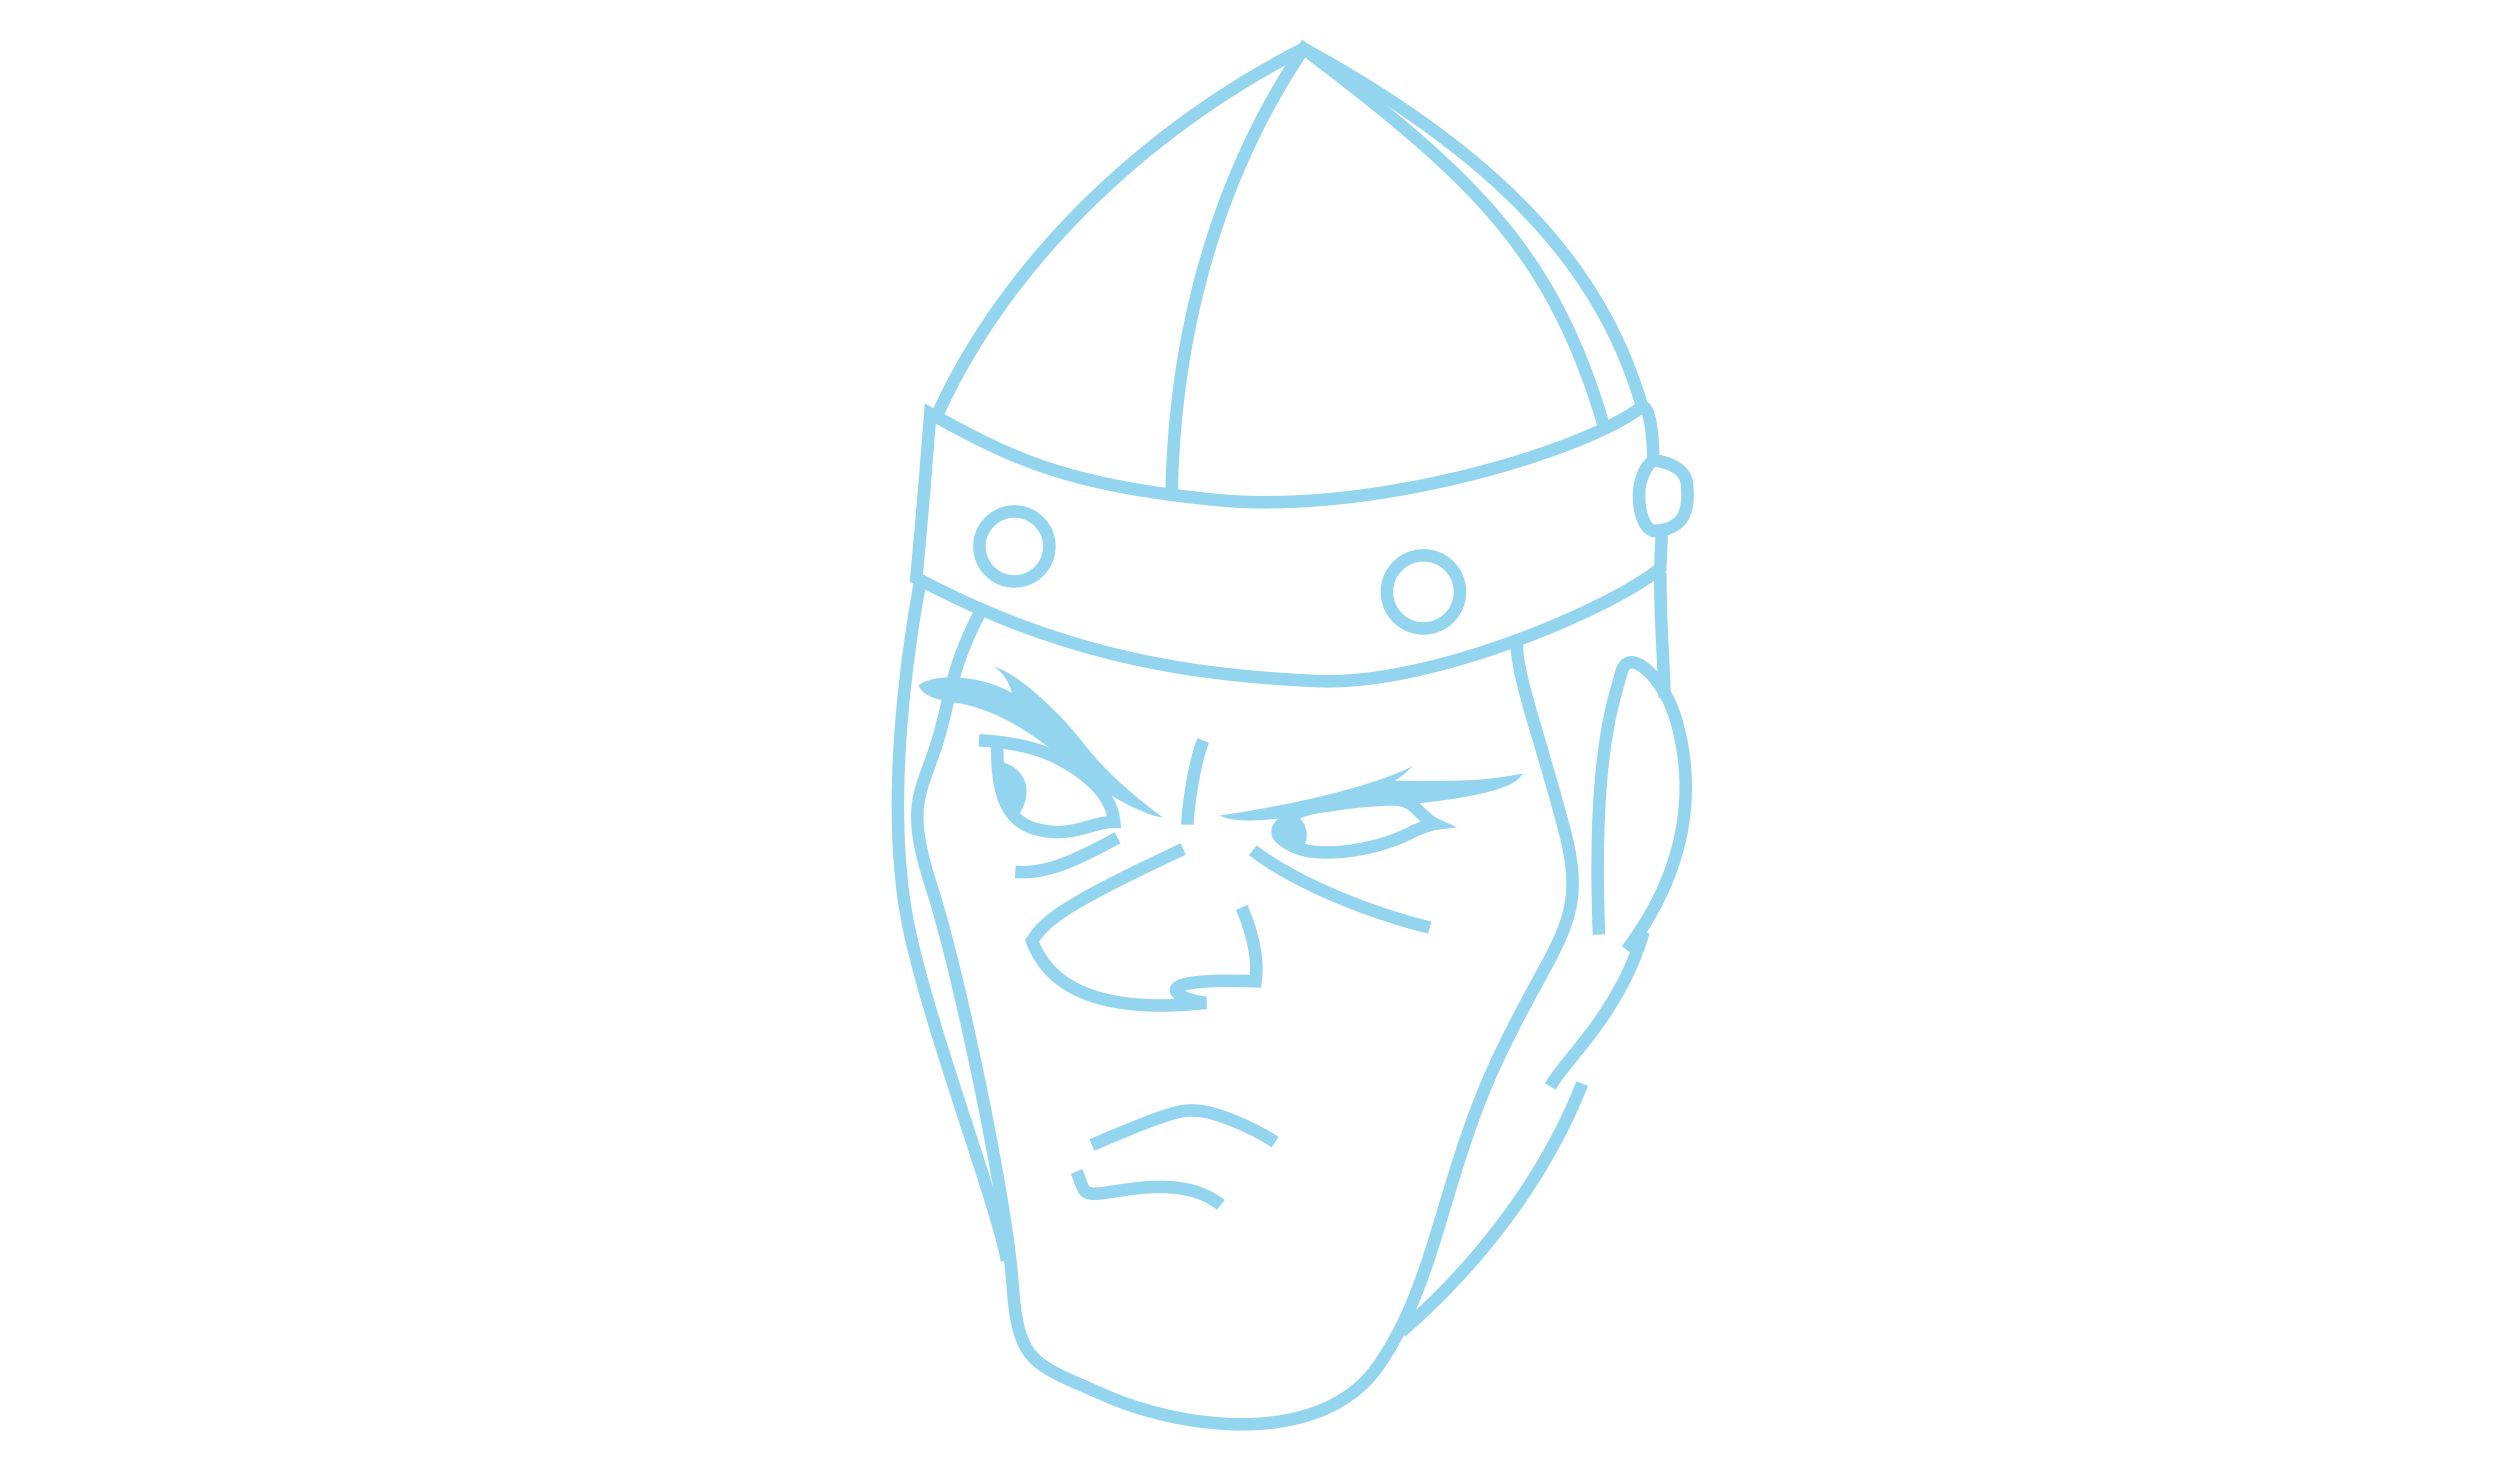 <?xml version="1.0" encoding="utf-8"?>
<!-- Generator: Adobe Illustrator 13.0.0, SVG Export Plug-In . SVG Version: 6.00 Build 14948)  -->
<svg version="1.2" baseProfile="tiny"
	 id="Layer_3" xmlns:cc="http://creativecommons.org/ns#" xmlns:dc="http://purl.org/dc/elements/1.1/" xmlns:rdf="http://www.w3.org/1999/02/22-rdf-syntax-ns#"
	 xmlns="http://www.w3.org/2000/svg" xmlns:xlink="http://www.w3.org/1999/xlink" x="0px" y="0px" width="598.189px"
	 height="350.26px" viewBox="0 0 598.189 350.26" xml:space="preserve">
<path fill="#93D4EF" d="M291.761,195.13c13.334-1.834,35.001-6.167,46.334-11.834c-3.5,3.334-4.5,3.5-4.5,3.5
	c17.833,0.167,21.332,0.001,30.666-1.666c-1.999,5.166-24.5,7.333-35.333,7.833S298.429,198.63,291.761,195.13z"/>
<path fill="#93D4EF" d="M278.262,195.63c-17-12.666-17.833-17.5-25-24.667c-7.167-7.167-11.667-10.167-15.333-11.5
	c3.667,2.833,4.167,6.333,4.167,6.333c-6.333-3.833-17.833-5.166-22.333-1.833c1.167,2.5,3.333,3.333,9.667,4.333s15.5,5,25,13.5
	C263.929,190.296,273.929,195.13,278.262,195.63z"/>
<path fill="#93D4EF" d="M309.134,203.992c-1.549-0.718-2.684-1.394-3.525-2.155l0,0c-0.829-0.743-1.433-1.717-1.428-2.82l0,0
	c0.021-1.348,0.779-2.297,1.588-3.076l0,0c0.838-0.787,1.873-1.494,3.006-2.232l0,0c2.01-1.27,5.551-2.146,9.717-2.889l0,0
	c4.138-0.713,8.757-1.168,12.477-1.17l0,0c2.714,0.031,4.834,0.16,6.416,0.949l0,0c1.389,0.545,2.271,1.605,3.366,2.627l0,0
	c1.086,1.079,2.241,2.139,3.146,2.545l0,0l4.727,2.203l-5.171,0.645l0,0c-0.021,0.004-0.065,0.012-0.136,0.026l0,0
	c-0.139,0.03-0.379,0.089-0.73,0.193l0,0c-0.697,0.206-1.834,0.596-3.503,1.31l0,0c-5.839,3.24-14.372,5.313-21.486,5.327l0,0
	C314.385,205.471,311.462,205.058,309.134,203.992L309.134,203.992z M337.692,197.489l0.076-0.043l0.068-0.029
	c0.795-0.341,1.486-0.616,2.082-0.84l0,0c-0.447-0.405-0.868-0.819-1.271-1.209l0,0c-1.063-1.098-2.151-1.986-2.317-1.969l0,0
	l0.431-1.435l0.741-1.306l-0.741,1.306l-0.431,1.435l-0.165-0.049l-0.145-0.082c-0.411-0.296-2.514-0.653-5.053-0.618l0,0
	c-3.478-0.002-7.992,0.437-11.967,1.125l0,0c-3.947,0.659-7.494,1.689-8.588,2.444l0,0c-1.091,0.709-2.015,1.359-2.579,1.899l0,0
	c-0.593,0.55-0.665,0.883-0.655,0.897l0,0c0.002,0-0.028,0.154,0.45,0.604l0,0c0.466,0.429,1.373,1.01,2.761,1.648l0,0
	c1.693,0.788,4.268,1.213,7.206,1.207l0,0C324.146,202.489,332.489,200.435,337.692,197.489L337.692,197.489z"/>
<path fill="#93D4EF" d="M247.171,199.733c-4.792-1.379-7.459-5.002-8.695-9.072l0,0c-1.154-3.704-1.347-7.878-1.376-11.813l0,0
	c-0.926-0.087-1.9-0.161-2.924-0.222l0,0l0.17-2.993c11.838,0.659,17.677,3.347,21.673,5.702l0,0
	c7.017,4.104,11.485,9.103,12.068,15.154l0,0l0.154,1.641h-1.647c-3.485-0.078-7.646,2.416-13.604,2.463l0,0
	c-0.007,0-0.015,0-0.022,0l0,0C251.19,200.593,249.261,200.349,247.171,199.733L247.171,199.733z M241.338,189.765
	c1.139,3.51,2.971,5.973,6.68,7.09l0,0c1.824,0.538,3.457,0.739,4.971,0.739l0,0c4.406,0.043,7.897-1.813,11.862-2.333l0,0
	c-0.979-4.053-4.427-7.868-10.348-11.337l0,0c-3.033-1.763-6.938-3.698-14.402-4.73l0,0
	C240.14,182.921,240.372,186.698,241.338,189.765L241.338,189.765z"/>
<path fill="#93D4EF" d="M238.907,182.255c5,0.5,9.625,5.875,4.5,13.313C241.22,193.38,238.72,190.317,238.907,182.255z"/>
<path fill="#93D4EF" d="M310.157,194.88c3.125,2.688,3.125,6.125,1.313,8.063c-2.875-0.75-5.75-2.438-5.688-3.875
	S307.72,195.817,310.157,194.88z"/>
<path fill="#93D4EF" d="M282.595,197.284c0.09-3.197,1.419-14.382,3.921-20.655l0,0v0.002l2.781,1.124
	c-2.248,5.478-3.669,16.915-3.702,19.594l0,0L282.595,197.284L282.595,197.284z"/>
<path fill="#93D4EF" d="M298.851,204.655l1.822-2.383c11.012,8.443,29.609,15.287,41.777,18.233l0,0l-0.71,2.916
	C329.237,220.366,310.506,213.545,298.851,204.655L298.851,204.655z M298.851,204.654L298.851,204.654L298.851,204.654v0.002
	V204.654L298.851,204.654z"/>
<path fill="#93D4EF" d="M242.828,210.126l0.199-2.992c0.52,0.033,1.033,0.051,1.542,0.051l0,0
	c6.197,0.013,12.138-2.646,22.147-8.041l0,0l1.423,2.641c-10.028,5.391-16.428,8.389-23.57,8.401l0,0
	C243.991,210.186,243.409,210.165,242.828,210.126L242.828,210.126z"/>
<path fill="#93D4EF" d="M253.732,236.23c-4.889-3.363-7.063-7.574-8.205-10.563l0,0l-0.274-0.715l0.415-0.64
	c1.765-2.746,4.081-5.2,9.3-8.452l0,0c5.234-3.276,13.47-7.495,27.489-14.09l0,0v0.002l1.277,2.714
	c-13.981,6.572-22.159,10.773-27.174,13.916l0,0c-4.58,2.883-6.454,4.768-7.942,6.903l0,0c1.088,2.589,2.928,5.761,6.819,8.455l0,0
	c4.26,2.938,11.085,5.331,22.315,5.333l0,0c1.061,0,2.16-0.021,3.299-0.065l0,0c-0.536-0.44-1.142-1.034-1.184-2.121l0,0
	c0.006-1.047,0.732-1.772,1.388-2.138l0,0c0.689-0.4,1.514-0.662,2.611-0.891l0,0c2.182-0.446,5.456-0.706,10.341-0.71l0,0
	c1.477,0.002,3.096,0.027,4.871,0.081l0,0c0.029-0.443,0.043-0.891,0.043-1.339l0,0c0.01-5.887-2.416-11.954-3.4-14.183l0,0
	l2.749-1.2c1.035,2.388,3.64,8.714,3.649,15.383l0,0c0,1.025-0.062,2.058-0.203,3.091l0,0l-0.188,1.341l-1.354-0.05
	c-2.306-0.084-4.354-0.123-6.166-0.123l0,0c-3.651,0-6.347,0.154-8.233,0.401l0,0c-1.083,0.132-1.907,0.317-2.459,0.486l0,0
	c0.221,0.116,0.481,0.237,0.768,0.352l0,0c1.221,0.499,2.93,0.917,4.456,1.06l0,0l0.019,2.983
	c-4.036,0.441-7.689,0.642-11.005,0.644l0,0C266.111,242.099,258.617,239.602,253.732,236.23L253.732,236.23z"/>
<path fill="#93D4EF" d="M261.851,275.342c0.001-0.001,0-0.001,0.002-0.001l0,0v0.001H261.851L261.851,275.342z M260.669,272.584
	c17.102-7.315,20.932-8.342,24.188-8.369l0,0c0.71,0,1.323,0.05,1.971,0.083l0,0c4.286,0.257,13.13,3.771,19.108,7.756l0,0
	l-1.684,2.484c-5.355-3.681-14.514-7.166-17.567-7.244l0,0c-0.712-0.035-1.269-0.079-1.828-0.079l0,0
	c-2.292-0.026-5.933,0.796-23.004,8.126l0,0L260.669,272.584L260.669,272.584z"/>
<path fill="#93D4EF" d="M277.566,285.498c-5.292-0.002-10.295,1.084-13.296,1.454l0,0c-0.958,0.113-1.749,0.182-2.451,0.182l0,0
	c-0.861-0.002-1.622-0.095-2.337-0.439l0,0c-0.722-0.34-1.257-0.952-1.576-1.541l0,0c-0.639-1.188-0.89-2.421-1.69-4.267l0,0
	l2.758-1.182c0.653,1.528,1.008,2.711,1.298,3.431l0,0c0.311,0.759,0.423,0.809,0.522,0.862l0,0c0.093,0.05,0.396,0.14,1.025,0.137
	l0,0c0.501,0,1.199-0.054,2.094-0.161l0,0c2.734-0.326,7.987-1.475,13.653-1.477l0,0c5.21,0.002,10.916,0.96,15.472,4.633l0,0
	l-1.887,2.333C287.401,286.421,282.432,285.494,277.566,285.498L277.566,285.498z M256.215,280.886L256.215,280.886L256.215,280.886
	v0.002V280.886L256.215,280.886z"/>
<path fill="#93D4EF" d="M314.856,164.462c-28.418-1.332-59.731-5.374-96.3-24.842l0,0l-0.885-0.472l0.096-0.997
	c1.665-17.309,3.327-39.263,3.33-39.302l0,0l0.178-2.314l2.038,1.111c18.355,9.988,30.549,16.807,67.762,20.489l0,0
	c3.793,0.374,7.738,0.547,11.781,0.547l0,0c17.576,0.002,36.928-3.305,53.365-7.805l0,0c16.418-4.473,30.012-10.231,35.783-14.766
	l0,0l0.407-0.317h0.517c0.996,0.002,1.718,0.633,2.098,1.185l0,0c0.408,0.574,0.658,1.205,0.877,1.905l0,0
	c0.424,1.393,0.676,3.076,0.85,4.757l0,0c0.343,3.346,0.341,6.624,0.341,6.653l0,0h-2.999c-0.002-0.004,0-1.375-0.094-3.231l0,0
	c-0.092-1.853-0.283-4.183-0.641-5.977l0,0c-0.141-0.755-0.341-1.423-0.518-1.865l0,0c-6.828,4.843-19.978,10.196-35.831,14.549l0,0
	c-16.653,4.555-36.209,7.907-54.155,7.911l0,0c-4.128-0.002-8.17-0.178-12.076-0.562l0,0c-36.051-3.514-49.574-10.299-66.868-19.73
	l0,0c-0.461,5.951-1.751,22.278-3.062,36.049l0,0c35.714,18.795,66.133,22.7,94.147,24.025l0,0c0.897,0.041,1.813,0.062,2.746,0.062
	l0,0c13.853,0.008,31.215-4.608,46.229-10.291l0,0c14.49-5.459,26.92-12.003,31.816-15.994l0,0c0.306-7.334,0.306-7.334,0.306-7.341
	l0,0h0.002l2.996,0.125c0,0.008,0,0-0.332,7.999l0,0l-0.027,0.647l-0.49,0.425c-5.161,4.443-17.954,11.161-33.21,16.945l0,0
	c-15.237,5.752-32.798,10.475-47.29,10.483l0,0C316.765,164.525,315.804,164.505,314.856,164.462L314.856,164.462z"/>
<path fill="#93D4EF" d="M225.629,99.91L225.629,99.91L225.629,99.91h0.002H225.629L225.629,99.91z M222.894,98.682
	c16.187-36.055,49.411-68.573,88.354-88.389l0,0l0.707-0.36l0.695,0.381c51.863,28.412,72.954,56.475,81.719,86.563l0,0
	l-2.881,0.841c-8.525-29.117-28.63-56.271-79.585-84.391l0,0c-38.085,19.55-70.556,51.521-86.273,86.583l0,0L222.894,98.682
	L222.894,98.682z"/>
<path fill="#93D4EF" d="M278.844,117.852c0.755-40.76,12.077-77.793,31.843-107.063l0,0l0.883-1.31l1.264,0.953
	c41.424,31.211,60.146,49.444,72.449,91.272l0,0v0.002l-2.877,0.847c-12.07-40.749-29.609-58.08-70.113-88.769l0,0
	c-18.863,28.527-29.715,64.493-30.447,104.122l0,0L278.844,117.852L278.844,117.852z"/>
<path fill="#93D4EF" d="M232.843,130.755c0.002-5.454,4.421-9.875,9.875-9.875l0,0c5.454,0,9.875,4.421,9.875,9.875l0,0
	c0,5.454-4.421,9.874-9.875,9.875l0,0C237.265,140.628,232.845,136.209,232.843,130.755L232.843,130.755z M235.845,130.755
	c0.006,3.796,3.077,6.868,6.874,6.874l0,0c3.798-0.006,6.869-3.077,6.875-6.874l0,0c-0.006-3.798-3.077-6.869-6.875-6.875l0,0
	C238.922,123.886,235.851,126.957,235.845,130.755L235.845,130.755z"/>
<path fill="#93D4EF" d="M330.345,141.629c0.002-5.661,4.588-10.248,10.25-10.25l0,0c5.661,0.002,10.248,4.589,10.25,10.25l0,0
	c-0.002,5.662-4.589,10.249-10.25,10.25l0,0C334.933,151.878,330.347,147.291,330.345,141.629L330.345,141.629z M333.345,141.629
	c0.006,4.003,3.246,7.242,7.25,7.25l0,0c4.003-0.008,7.242-3.247,7.25-7.25l0,0c-0.008-4.003-3.247-7.244-7.25-7.25l0,0
	C336.591,134.386,333.351,137.626,333.345,141.629L333.345,141.629z"/>
<path fill="#93D4EF" d="M394.961,128.442c-1.983-0.815-2.95-2.652-3.528-4.454l0,0c-0.573-1.836-0.761-3.821-0.763-5.452l0,0
	c0-0.177,0.002-0.36,0.009-0.531l0,0c0.152-3.394,1.41-7.15,4.083-9.042l0,0l0.4-0.266l0.479,0.016
	c1.535,0.057,3.639,0.478,5.584,1.525l0,0c1.914,1.015,3.787,2.875,3.949,5.635l0,0c0.045,0.781,0.104,1.688,0.104,2.654l0,0
	c-0.007,2.064-0.246,4.466-1.704,6.516l0,0c-1.465,2.066-4.129,3.417-8.022,3.502l0,0l-0.308,0.008L394.961,128.442L394.961,128.442
	z M393.676,118.101c-0.005,0.128-0.007,0.275-0.007,0.436l0,0c-0.002,1.389,0.18,3.146,0.625,4.553l0,0
	c0.383,1.251,0.962,2.101,1.517,2.441l0,0c3.098-0.17,4.496-1.109,5.328-2.238l0,0c0.87-1.188,1.149-2.942,1.142-4.765l0,0
	c0-0.844-0.053-1.686-0.1-2.475l0,0c-0.09-1.41-0.967-2.384-2.386-3.179l0,0c-1.185-0.655-2.682-1.021-3.745-1.129l0,0
	C394.845,112.845,393.688,115.73,393.676,118.101L393.676,118.101z"/>
<path fill="#93D4EF" d="M228.667,266.009c-5.085-15.682-10.512-32.773-12.878-44.755l0,0c-1.722-8.724-2.451-18.419-2.451-28.548
	l0,0c0-17.766,2.252-36.871,5.448-54.345l0,0l2.95,0.538c-3.172,17.339-5.398,36.292-5.398,53.807l0,0
	c0,9.984,0.723,19.499,2.395,27.967l0,0c2.301,11.684,7.708,28.757,12.788,44.409l0,0c5.085,15.69,9.829,29.856,10.888,36.308l0,0
	l-2.962,0.479C238.506,295.985,233.75,281.651,228.667,266.009L228.667,266.009z"/>
<path fill="#93D4EF" d="M297.16,342.309c-12.254-0.006-24.619-3.197-33.172-6.976l0,0c-8.605-3.83-13.958-5.61-17.635-9.323l0,0
	c-3.674-3.793-4.916-9.077-5.588-18.946l0,0c-1.298-19.377-12.991-75.202-19.263-94.3l0,0c-2.525-7.706-3.515-12.94-3.517-17.235
	l0,0c0.013-6.645,2.367-10.67,4.515-17.359l0,0c3.59-11.044,2.98-17.339,10.426-31.889l0,0l2.669,1.367
	c-7.222,14.118-6.498,19.82-10.242,31.444l0,0c-2.292,7.036-4.379,10.624-4.367,16.438l0,0c-0.002,3.814,0.889,8.751,3.367,16.301
	l0,0c6.393,19.567,18.034,75.076,19.403,95.032l0,0c0.662,9.798,1.918,14.179,4.744,17.053l0,0c2.824,2.953,7.971,4.84,16.7,8.677
	l0,0c8.151,3.61,20.233,6.723,31.959,6.717l0,0c12.648-0.007,24.69-3.574,31.532-13.529l0,0
	c13.721-19.831,14.777-44.147,28.544-73.454l0,0c5.292-11.227,9.747-18.597,12.812-24.585l0,0c3.07-6.007,4.726-10.502,4.732-16.367
	l0,0c0-3.514-0.61-7.559-1.969-12.693l0,0c-5.97-22.642-11.332-36.127-11.384-44.716l0,0h3.001
	c-0.054,7.412,5.252,21.26,11.281,43.948l0,0c1.4,5.293,2.07,9.596,2.07,13.461l0,0c0.007,6.48-1.92,11.614-5.061,17.734l0,0
	c-3.148,6.141-7.537,13.394-12.77,24.495l0,0c-13.564,28.693-14.506,53.041-28.787,73.88l0,0
	c-7.66,11.099-20.846,14.827-33.97,14.827l0,0C297.183,342.309,297.171,342.309,297.16,342.309L297.16,342.309z"/>
<path fill="#93D4EF" d="M396.761,166.962c0.004-6.197-0.999-16.934-0.999-29.999l0,0h2.999c0,12.934,0.997,23.53,1.002,29.999l0,0
	H396.761L396.761,166.962z"/>
<path fill="#93D4EF" d="M388.063,226.394c10.833-14.387,13.784-27.566,13.792-38.039l0,0c0-5.99-0.975-11.091-2.039-14.996l0,0
	c-1.057-3.882-2.876-7.351-4.77-9.778l0,0c-1.854-2.468-3.951-3.703-4.646-3.604l0,0c-0.241,0.012-0.303,0.039-0.461,0.177l0,0
	c-0.152,0.142-0.387,0.494-0.557,1.173l0,0c-1.479,5.935-5.584,15.54-5.607,46.542l0,0c0,4.725,0.1,9.938,0.319,15.703l0,0v0.002
	l-2.999,0.113c-0.221-5.802-0.319-11.053-0.319-15.818l0,0c-0.022-31.146,4.282-41.639,5.696-47.269l0,0
	c0.262-1.042,0.691-1.933,1.381-2.604l0,0c0.684-0.675,1.641-1.031,2.547-1.019l0,0c2.594,0.099,4.814,2.026,7.014,4.762l0,0
	c2.157,2.775,4.125,6.55,5.295,10.83l0,0c1.117,4.099,2.148,9.472,2.148,15.787l0,0c0.006,11.041-3.176,24.967-14.397,39.847l0,0
	L388.063,226.394L388.063,226.394z"/>
<path fill="#93D4EF" d="M369.637,259.198c4.64-7.743,16.632-17.718,22.185-36.657l0,0h0.002l2.877,0.843
	c-5.779,19.728-18.456,30.419-22.482,37.342l0,0L369.637,259.198L369.637,259.198z"/>
<path fill="#93D4EF" d="M334.286,317.489c13.533-11.544,32.381-32.068,42.912-58.745l0,0l0.002,0.002l2.789,1.101
	c-10.803,27.325-29.951,48.137-43.754,59.926l0,0L334.286,317.489L334.286,317.489z"/>
</svg>
